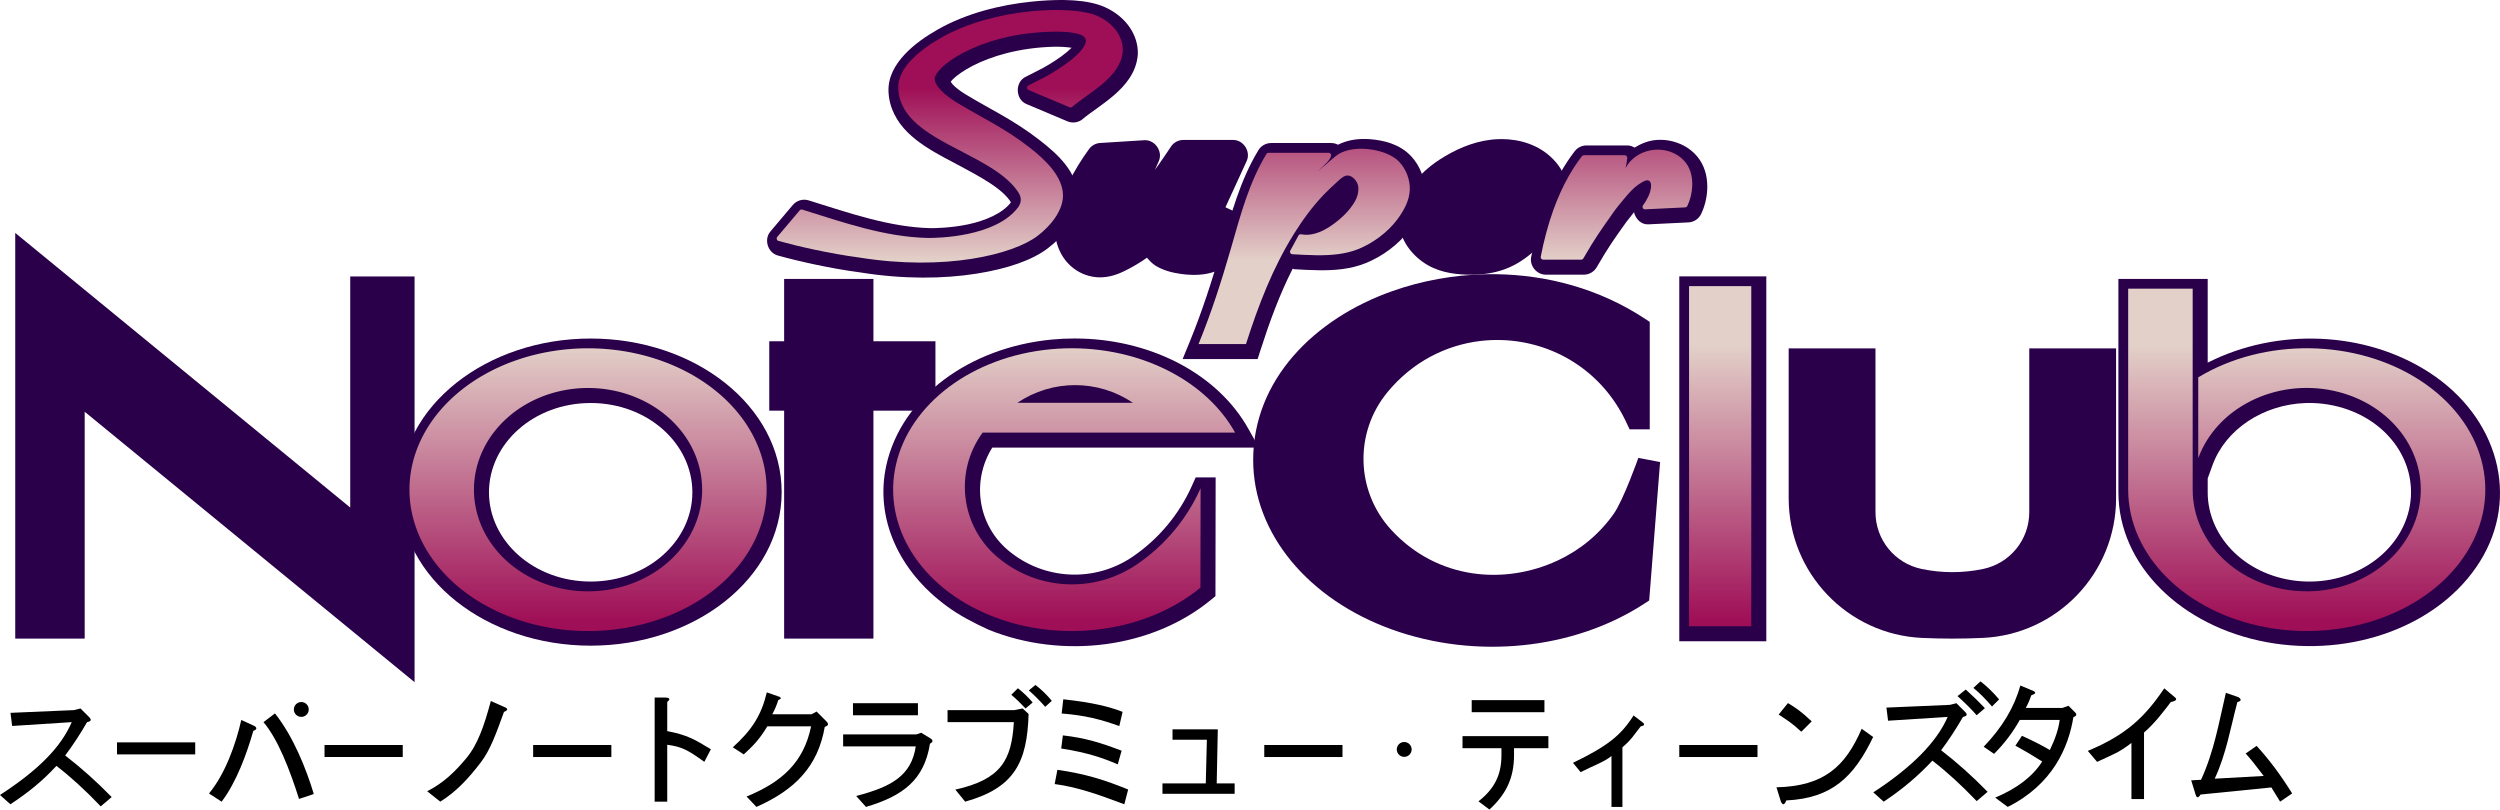 <?xml version="1.0" encoding="UTF-8" standalone="no"?>
<!-- Created by ERK -->

<svg
   width="503.962mm"
   height="163.191mm"
   viewBox="0 0 503.962 163.191"
   version="1.1"
   id="svg1"
   inkscape:version="1.3.2 (091e20e, 2023-11-25, custom)"
   xml:space="preserve"
   sodipodi:docname="snotec.svg"
   xmlns:inkscape="http://www.inkscape.org/namespaces/inkscape"
   xmlns:sodipodi="http://sodipodi.sourceforge.net/DTD/sodipodi-0.dtd"
   xmlns:xlink="http://www.w3.org/1999/xlink"
   xmlns="http://www.w3.org/2000/svg"
   xmlns:svg="http://www.w3.org/2000/svg"><sodipodi:namedview
     id="namedview1"
     pagecolor="#ffffff"
     bordercolor="#000000"
     borderopacity="0.25"
     inkscape:showpageshadow="2"
     inkscape:pageopacity="0.0"
     inkscape:pagecheckerboard="true"
     inkscape:deskcolor="#d1d1d1"
     inkscape:document-units="mm"
     inkscape:zoom="0.7366403"
     inkscape:cx="920.39494"
     inkscape:cy="418.79327"
     inkscape:window-width="2560"
     inkscape:window-height="1351"
     inkscape:window-x="-9"
     inkscape:window-y="-9"
     inkscape:window-maximized="1"
     inkscape:current-layer="svg1" /><defs
     id="defs1"><linearGradient
       id="linearGradient99"
       inkscape:collect="always"><stop
         style="stop-color:#9f0f57;stop-opacity:1;"
         offset="0.037"
         id="stop96" /><stop
         style="stop-color:#e3d1c9;stop-opacity:1;"
         offset="0.35"
         id="stop97" /><stop
         style="stop-color:#e3d1c9;stop-opacity:1;"
         offset="0.5"
         id="stop98" /><stop
         style="stop-color:#9f0f57;stop-opacity:1;"
         offset="1"
         id="stop99" /></linearGradient><marker
       id="DistanceX"
       orient="auto"
       refX="0"
       refY="0"
       style="overflow:visible"><path
         d="M 3,-3 -3,3 M 0,-5 V 5"
         style="stroke:#000000;stroke-width:0.5"
         id="path1" /></marker><pattern
       id="Hatch"
       patternUnits="userSpaceOnUse"
       width="8"
       height="8"
       x="0"
       y="0"><path
         d="M8 4 l-4,4"
         stroke="#000000"
         stroke-width="0.25"
         linecap="square"
         id="path2" /><path
         d="M6 2 l-4,4"
         stroke="#000000"
         stroke-width="0.25"
         linecap="square"
         id="path3" /><path
         d="M4 0 l-4,4"
         stroke="#000000"
         stroke-width="0.25"
         linecap="square"
         id="path4" /></pattern><symbol
       id="*Model_Space" /><symbol
       id="*Paper_Space" /><symbol
       id="*Paper_Space0" /><linearGradient
       inkscape:collect="always"
       xlink:href="#linearGradient99"
       id="linearGradient96"
       x1="253.023"
       y1="13.677"
       x2="253.023"
       y2="125.12"
       gradientUnits="userSpaceOnUse" /></defs><g
     id="g23"
     inkscape:label="SuperNoteClubeShadow"
     style="display:inline;fill:#000000;fill-opacity:1;stroke:#290049;stroke-width:5;stroke-linecap:square;stroke-miterlimit:8;stroke-dasharray:none;stroke-opacity:1;paint-order:stroke fill markers"
     transform="translate(5.098,2.042)"><path
       id="path51"
       style="fill:#290049;stroke:none"
       d="m 209.35,-2.039 c -1.995,-0.027 -4.173,0.089 -6.491,0.326 -6.181,0.631 -13.126,2.314 -18.961,5.641 -2.303,1.313 -4.675,2.935 -6.574,4.945 -1.899,2.01 -3.429,4.551 -3.315,7.535 0.127,3.328 1.716,6.105 3.83,8.203 2.114,2.098 4.74,3.669 7.418,5.121 5.356,2.903 10.912,5.498 13.162,8.595 h 0.002 c 0.139,0.191 0.213,0.338 0.253,0.419 -0.007,0.016 -0.007,0.027 -0.02,0.044 -1.659,2.186 -5.148,3.665 -8.598,4.395 -3.433,0.726 -6.673,0.772 -7.559,0.766 -8.187,-0.188 -16.289,-3.013 -24.588,-5.6 h -0.004 l -0.002,-0.002 c -1.143,-0.354 -2.405,0.016 -3.178,0.93 l -4.527,5.352 c -1.349,1.595 -0.53,4.262 1.481,4.826 h 0.002 c 4.039,1.131 10.481,2.6 16.539,3.404 8.93,1.439 16.941,1.292 23.426,0.279 6.497,-1.015 11.418,-2.79 14.482,-5.133 3.02,-2.309 6.053,-5.709 6.08,-10.067 0.032,-5.305 -4.222,-8.99 -7.695,-11.701 -5.326,-4.157 -10.205,-6.344 -15.108,-9.348 -0.34,-0.209 -1.235,-0.791 -1.976,-1.443 -0.585,-0.515 -0.758,-0.865 -0.873,-1.002 0.119,-0.158 0.196,-0.287 0.445,-0.529 0.771,-0.749 2.131,-1.743 3.967,-2.69 3.671,-1.893 9.248,-3.644 16.281,-3.844 1.403,-0.04 2.657,0.065 3.676,0.202 -0.564,0.558 -1.296,1.175 -2.076,1.74 -1.684,1.221 -3.425,2.191 -3.561,2.265 -1.288,0.709 -2.47,1.237 -3.748,1.92 -2.075,1.11 -1.92,4.493 0.248,5.408 l 8.287,3.496 c 0.868,0.366 1.864,0.302 2.678,-0.172 l 0.193,-0.113 0.172,-0.145 c 1.512,-1.292 4.017,-2.829 6.309,-4.799 2.292,-1.97 4.552,-4.596 4.836,-8.186 l 0.004,-0.051 0.002,-0.053 c 0.141,-3.694 -2.235,-7.524 -6.654,-9.502 -1.696,-0.759 -3.84,-1.193 -6.332,-1.36 v 5.168e-4 c -0.623,-0.042 -1.268,-0.067 -1.933,-0.076 z"
       inkscape:label="S" /><path
       id="path49"
       style="fill:#290049;stroke:none"
       d="m 233.457,26.166 c -1.006,-1.2e-4 -1.952,0.51 -2.506,1.35 -0.674,1.023 -1.588,2.356 -2.561,3.748 -0.244,0.349 -0.411,0.564 -0.66,0.918 0.257,-0.589 0.528,-1.202 0.772,-1.754 0.864,-1.959 -0.795,-4.339 -2.932,-4.205 h -0.002 l -8.898,0.559 c -0.886,0.056 -1.707,0.506 -2.232,1.223 -0.812,1.108 -1.562,2.238 -2.264,3.39 -0.828,1.359 -1.587,2.749 -2.301,4.168 -1.085,2.158 -2.244,4.662 -2.36,7.635 -0.114,2.928 0.761,6.124 3.196,8.344 1.452,1.323 3.278,2.132 5.224,2.297 0.455,0.038 0.896,0.038 1.318,0.01 1.992,-0.134 3.658,-0.885 5.199,-1.698 1.226,-0.646 2.477,-1.41 3.664,-2.244 0.527,0.613 1.081,1.211 1.717,1.601 1.612,0.992 3.361,1.404 4.981,1.65 3.242,0.492 7.509,0.368 10.59,-2.701 0.94,-0.936 1.668,-1.982 2.244,-2.877 0.577,-0.895 1.068,-1.753 1.098,-1.799 0.901,-1.389 0.464,-3.326 -0.947,-4.191 l -0.115,-0.07 -3.748,-1.781 4.279,-9.32 c 0.872,-1.9 -0.636,-4.252 -2.726,-4.252 z"
       inkscape:label="u" /><path
       id="path47"
       style="fill:#290049;stroke:none"
       d="m 270.245,25.973 c -1.918,-0.049 -3.865,0.271 -5.63,1.16 -0.403,-0.215 -0.858,-0.342 -1.342,-0.342 h -12.131 c -1.046,-8.4e-5 -2.025,0.552 -2.567,1.447 -1.857,3.067 -3.217,6.272 -4.342,9.492 -1.201,3.437 -2.138,6.895 -3.109,10.263 -1.857,6.441 -3.892,12.772 -6.408,18.904 l -1.416,3.449 h 15.117 l 0.557,-1.738 c 1.835,-5.731 3.862,-11.265 6.512,-16.49 0.117,0.022 0.208,0.105 0.33,0.111 1.571,0.084 3.25,0.191 4.994,0.209 3.038,0.032 6.299,-0.185 9.391,-1.436 3.33,-1.347 6.624,-3.718 8.916,-6.799 1.495,-2.01 2.92,-4.471 3.006,-7.447 0.077,-2.692 -0.916,-5.322 -2.75,-7.297 -2.274,-2.45 -5.52,-3.226 -8.309,-3.445 -0.272,-0.021 -0.546,-0.036 -0.82,-0.043 z"
       inkscape:label="p"
       sodipodi:nodetypes="scccssscccccscsssssss" /><path
       id="path45"
       style="fill:#290049;stroke:none"
       d="m 297.638,25.997 c -0.245,-8.89e-4 -0.49,0.003 -0.733,0.012 -3.967,0.149 -7.584,1.605 -10.653,3.41 -2.837,1.669 -5.472,3.829 -7.404,6.933 -0.933,1.499 -1.823,3.323 -1.925,5.486 -0.176,3.73 1.994,6.907 4.714,8.873 2.798,2.022 6.054,2.532 8.989,2.613 2.453,0.068 4.994,-0.16 7.441,-1.031 2.359,-0.84 4.461,-2.223 6.26,-3.914 0.686,-0.645 1.489,-1.447 2.059,-2.629 v -0.002 c 0.357,-0.743 0.597,-1.654 0.572,-2.615 -0.008,-0.329 -0.266,-0.551 -0.377,-0.847 0.211,-0.126 0.425,-0.165 0.635,-0.303 0.329,-0.216 0.716,-0.481 1.117,-0.842 1.466,-1.317 2.301,-3.128 2.342,-5.07 0.053,-2.527 -1.253,-4.542 -2.678,-6.01 -2.807,-2.891 -6.678,-4.052 -10.359,-4.065 z"
       inkscape:label="e"
       sodipodi:nodetypes="scsssssssccccsscsss" /><path
       id="path43"
       style="fill:#290049;stroke:none"
       d="m 329.711,26.143 c -0.273,-0.004 -0.545,0.003 -0.816,0.021 v 5.16e-4 c -1.612,0.107 -3.119,0.71 -4.496,1.545 -0.435,-0.251 -0.909,-0.434 -1.437,-0.434 h -8.247 -0.002 c -0.932,3.13e-4 -1.813,0.436 -2.379,1.174 -1.023,1.334 -1.943,2.731 -2.768,4.17 -1.336,2.331 -2.426,4.776 -3.328,7.269 -1.172,3.243 -2.025,6.569 -2.674,9.858 -0.356,1.803 1.108,3.58 2.943,3.58 h 7.67 c 1.073,4.8e-5 2.071,-0.578 2.603,-1.507 v -0.002 c 2.276,-3.976 3.856,-6.122 4.938,-7.672 0.772,-1.106 1.328,-1.881 2.574,-3.402 0.33,1.337 1.414,2.511 2.891,2.439 l 8.084,-0.392 c 1.1,-0.053 2.087,-0.712 2.561,-1.703 0.71,-1.487 1.15,-3.183 1.227,-4.957 0.086,-1.977 -0.274,-4.106 -1.514,-5.95 -1.292,-1.922 -3.265,-3.152 -5.389,-3.707 -0.804,-0.21 -1.624,-0.319 -2.442,-0.33 z"
       inkscape:label="r" /><path
       id="path40"
       style="fill:#290049;stroke:none"
       d="m -2.027,44.91 v 81.782 H 11.973 V 80.957 L 78.473,135.473 V 53.691 H 65.502 V 100.271 Z"
       inkscape:label="N" /><path
       id="path38"
       style="fill:#290049;stroke:none"
       d="m 113.973,66.201 c -20.948,6e-5 -38.494,13.547 -38.5,30.99 v 0.004 0.006 c 0.059,17.414 17.588,30.914 38.5,30.914 20.912,0 38.441,-13.5 38.5,-30.914 v -0.006 -0.004 c -0.006,-17.443 -17.552,-30.99 -38.5,-30.99 z m 0,12.998 c 11.495,-6.8e-5 20.495,8.191 20.5,17.994 -0.001,9.805 -9.002,17.998 -20.5,17.998 -11.498,0 -20.499,-8.193 -20.5,-17.998 0.004,-9.803 9.005,-17.994 20.5,-17.994 z"
       inkscape:label="o" /><path
       id="path35"
       style="fill:#290049;stroke:none"
       d="m 152.973,54.192 v 12.555 h -3 v 14 h 3 v 45.946 h 18 V 80.746 h 12.5 V 66.746 H 170.973 V 54.192 Z"
       inkscape:label="t" /><path
       d="m 211.57,66.189 c -1.539,-0.001 -3.09,0.07 -4.646,0.219 -16.595,1.585 -30.278,11.597 -33.336,25.269 -2.412,10.785 2.564,21.419 12.1,28.418 2.465,1.847 5.411,3.388 8.531,4.818 14.991,6.037 32.981,3.686 44.791,-6.037 l 0.91,-0.748 0.036,-23.937 h -4.023 l -0.765,1.71 c -2.58,5.768 -6.707,10.708 -11.926,14.27 -7.717,5.267 -17.969,4.745 -25.113,-1.275 -6.155,-5.187 -7.406,-13.987 -3.205,-20.705 h 53.742 l -2.07,-3.717 c -6.129,-11.003 -19.201,-17.795 -33.49,-18.259 -0.51,-0.017 -1.022,-0.025 -1.535,-0.026 z"
       style="fill:#290049;stroke:none"
       id="path52"
       sodipodi:nodetypes="scsccccccssscccsss"
       inkscape:label="e" /><path
       d="m 296.507,53.234 c -0.684,-0.01 -1.368,-0.007 -2.051,0.006 -6.55,0.128 -12.977,1.313 -18.877,3.399 -15.732,5.561 -28.053,17.87 -28.053,34.049 0,14.896 11.198,28.145 28.041,34.188 16.842,6.042 36.49,4.074 50.762,-5.205 l 1.025,-0.666 2.197,-27.906 -4.383,-0.835 c 0,0 -2.996,8.482 -4.968,11.277 -2.952,4.185 -6.895,7.367 -11.323,9.421 -10.717,4.971 -24.279,3.859 -33.525,-6.194 -7.152,-7.775 -7.479,-19.583 -0.768,-27.742 5.041,-6.129 11.799,-9.511 18.754,-10.334 1.449,-0.171 2.907,-0.232 4.359,-0.183 10.166,0.343 20.074,6.042 25.008,16.511 l 0.697,1.478 h 4.065 V 62.849 l -1.131,-0.74 c -9.103,-5.967 -19.563,-8.729 -29.83,-8.875 z"
       style="fill:#290049;stroke:none"
       id="path7"
       sodipodi:nodetypes="scsssccccsssssscccccs"
       inkscape:label="C" /><path
       id="path29"
       style="fill:#290049;stroke:none"
       d="m 333.42,53.672 v 73.557 h 17.543 V 53.672 Z"
       inkscape:label="l" /><path
       id="path27"
       style="fill:#290049;stroke:none"
       d="m 355.473,68.191 v 30.225 c -5e-5,15.029 11.864,27.449 26.877,28.136 4.079,0.187 8.165,0.187 12.244,0 15.013,-0.687 26.879,-13.107 26.878,-28.136 V 68.191 h -17.5 v 33.01 c -3.1e-4,5.554 -3.871,10.317 -9.307,11.453 -4.085,0.854 -8.303,0.854 -12.388,0 -5.436,-1.136 -9.304,-5.899 -9.305,-11.453 l -0.002,-33.01 z"
       inkscape:label="u" /><path
       id="path24"
       style="fill:#290049;stroke:none"
       d="m 421.938,54.182 0.002,43.01 c 2.5e-4,14.693 12.657,27.032 29.857,30.211 17.2,3.179 34.935,-3.291 43.031,-16.266 8.096,-12.974 3.657,-29.055 -10.158,-38.051 -12.983,-8.454 -30.845,-9.094 -44.731,-2.02 V 54.182 Z m 37.699,25.024 c 0.564,-0.02 1.132,-0.019 1.703,0.003 1.305,0.051 2.622,0.212 3.939,0.494 10.537,2.254 17.026,11.095 15.399,20.256 -1.627,9.16 -11.051,15.934 -21.871,15.176 -10.821,-0.758 -18.868,-8.683 -18.867,-17.943 V 94.391 l 0.975,-2.676 c 2.647,-7.265 10.256,-12.21 18.722,-12.509 z"
       inkscape:label="b" /></g><g
     id="g95"
     style="fill:url(#linearGradient96)"
     inkscape:label="SuperNoteClube"><path
       id="path12"
       style="fill:url(#linearGradient96);fill-opacity:1;stroke:none;stroke-width:2;stroke-linecap:round;stroke-dasharray:none;stroke-opacity:1"
       d="m 216.064,21.598 c 3.526,-3.013 9.859,-6.01 10.276,-11.28 0.099,-2.589 -1.511,-5.485 -5.178,-7.126 -4.801,-2.148 -20.661,-1.736 -31.457,4.42 -4.329,2.468 -8.785,6.105 -8.628,10.214 0.402,10.52 18.13,12.557 23.935,20.547 0.38,0.523 0.708,1.089 0.759,1.695 0.051,0.597 -0.167,1.234 -0.557,1.748 -4.551,5.995 -16.24,6.165 -18.193,6.151 -8.718,-0.197 -17.047,-3.145 -25.288,-5.714 -0.192,-0.059 -0.4,0.002 -0.53,0.155 l -4.527,5.353 c -0.235,0.278 -0.104,0.706 0.247,0.804 3.917,1.097 10.32,2.556 16.215,3.337 17.38,2.811 31.114,-0.6 36.04,-4.366 2.648,-2.024 5.081,-5.065 5.1,-8.094 0.023,-3.773 -3.426,-7.133 -6.734,-9.715 -5.073,-3.96 -9.815,-6.088 -14.876,-9.188 -0.826,-0.506 -3.948,-2.534 -4.248,-4.459 -0.365,-2.337 8.511,-9.26 23.327,-9.68 3.606,-0.102 7.53,0.209 7.13,2.078 -0.601,2.813 -7.441,6.614 -7.814,6.819 -1.39,0.765 -2.603,1.307 -3.776,1.934 -0.371,0.198 -0.346,0.738 0.042,0.902 l 8.288,3.496 c 0.145,0.061 0.31,0.051 0.446,-0.029 z"
       sodipodi:nodetypes="cssssscsscccccssssssssccccc"
       inkscape:label="S" /><path
       id="path26"
       style="display:inline;fill:url(#linearGradient96);fill-opacity:1;stroke:none;stroke-width:2;stroke-linecap:round;stroke-dasharray:none;stroke-opacity:1"
       d="m 249.058,45.234 -4.706,-2.235 c -0.243,-0.149 -0.56,-0.065 -0.698,0.184 -0.23,0.415 -0.358,0.68 -0.545,1.044 -0.512,0.995 -0.94,2.73 -1.011,1.954 -0.043,-0.465 0.233,-1.832 0.635,-2.708 l 5.777,-12.584 c 0.152,-0.331 -0.09,-0.709 -0.454,-0.709 h -10.029 c -0.168,-2e-5 -0.325,0.084 -0.418,0.225 -0.696,1.056 -1.618,2.401 -2.599,3.804 -1.892,2.706 -4,5.631 -5.116,7.123 -0.698,0.934 -1.009,1.307 -3.284,3.804 -0.306,0.336 -0.649,0.711 -0.891,0.858 -0.34,0.206 -0.486,-0.034 -0.534,-0.252 -0.044,-0.203 -0.004,-0.387 0.044,-0.586 0.37,-1.546 1.156,-3.958 1.952,-5.967 0.542,-1.369 1.088,-2.55 1.652,-3.813 0.652,-1.46 1.328,-3.029 1.952,-4.443 0.151,-0.343 -0.115,-0.724 -0.489,-0.701 l -8.9,0.559 c -0.148,0.009 -0.284,0.084 -0.372,0.203 -0.767,1.047 -1.478,2.117 -2.145,3.214 -0.788,1.293 -1.515,2.623 -2.203,3.991 -1.046,2.08 -2.002,4.25 -2.093,6.608 -0.09,2.323 0.658,4.828 2.381,6.399 1.027,0.936 2.4,1.54 3.751,1.654 0.316,0.027 0.631,0.027 0.939,0.006 1.457,-0.098 2.765,-0.657 4.201,-1.414 2.035,-1.073 4.325,-2.543 5.578,-3.858 0.529,3.091 3.438,4.167 6.324,4.605 2.847,0.432 6.2,0.243 8.451,-2 1.439,-1.433 2.644,-3.705 3.009,-4.268 0.153,-0.236 0.082,-0.552 -0.158,-0.699 z"
       sodipodi:nodetypes="cccsccccccsssscsssccccssssssscsscc"
       inkscape:label="u" /><path
       id="path36"
       style="display:inline;fill:url(#linearGradient96);fill-opacity:1;stroke:none;stroke-width:2;stroke-linecap:round;stroke-dasharray:none;stroke-opacity:1"
       d="m 260.862,47.102 c 1.781,-2.85 3.81,-5.604 6.041,-7.914 0.874,-0.905 1.778,-1.741 2.822,-2.691 0.6,-0.545 1.245,-1.128 1.938,-1.122 0.936,0.009 1.958,1.093 2.138,2.199 0.044,0.27 0.038,0.54 0.018,0.793 -0.099,1.235 -0.534,2.019 -0.974,2.695 -0.847,1.303 -1.713,2.208 -2.846,3.165 -1.314,1.111 -2.986,2.292 -4.787,2.819 -0.951,0.278 -1.938,0.374 -2.928,0.18 -0.215,-0.042 -0.432,0.06 -0.536,0.253 l -1.641,3.032 c -0.175,0.323 0.046,0.718 0.413,0.737 1.588,0.085 3.229,0.188 4.886,0.206 2.887,0.03 5.823,-0.2 8.427,-1.253 2.887,-1.168 5.895,-3.347 7.849,-5.974 1.35,-1.815 2.45,-3.845 2.513,-6.027 0.057,-1.973 -0.735,-4.072 -2.084,-5.525 -1.529,-1.647 -4.303,-2.466 -6.673,-2.653 -1.955,-0.154 -3.994,0.122 -5.439,0.945 -0.514,0.293 -0.952,0.654 -1.57,1.18 -1.147,0.975 -2.91,2.516 -2.771,2.37 0.104,-0.108 1.258,-1.147 1.941,-1.89 0.239,-0.26 0.421,-0.484 0.562,-0.766 0.067,-0.134 0.125,-0.28 0.164,-0.42 0.089,-0.319 -0.151,-0.634 -0.481,-0.634 h -12.13 c -0.175,-1.4e-5 -0.337,0.091 -0.428,0.241 -1.737,2.869 -3.032,5.906 -4.12,9.021 -1.162,3.325 -2.088,6.738 -3.066,10.133 -1.871,6.489 -3.932,12.908 -6.498,19.161 h 9.564 c 2.484,-7.758 5.348,-15.295 9.698,-22.259 z"
       sodipodi:nodetypes="ssscscsssccccsssssssssssccccssccs"
       inkscape:label="p" /><path
       id="path42"
       style="display:inline;fill:url(#linearGradient96);fill-opacity:1;stroke:none;stroke-width:2;stroke-linecap:round;stroke-dasharray:none;stroke-opacity:1"
       d="m 294.833,41.061 c 0.043,-0.559 0.991,-1.763 1.857,-2.687 0.888,-0.946 1.69,-1.597 2.548,-2.169 1.107,-0.737 2.308,-1.341 4.062,-1.255 0.24,0.012 0.49,0.036 0.715,0.127 0.337,0.136 0.618,0.419 0.622,0.677 0.003,0.149 -0.087,0.289 -0.179,0.425 -0.649,0.956 -1.422,1.668 -2.659,2.469 -2.547,1.648 -7.062,3.674 -6.965,2.412 z m 13.694,3.165 -3.056,-1.5e-5 c -0.096,-8e-6 -0.19,0.028 -0.271,0.08 -1.046,0.673 -2.194,1.275 -3.402,1.746 -2.742,1.07 -5.784,1.465 -8.545,0.455 3.686,-0.764 8.751,-1.632 12.976,-3.112 1.473,-0.516 2.844,-1.107 4.184,-1.986 0.282,-0.185 0.563,-0.383 0.817,-0.611 0.927,-0.833 1.489,-2.067 1.514,-3.264 0.033,-1.557 -0.843,-3.052 -1.972,-4.216 -2.372,-2.444 -5.864,-3.422 -9.204,-3.297 -3.404,0.128 -6.65,1.402 -9.48,3.067 -2.616,1.539 -4.876,3.411 -6.549,6.1 -0.808,1.299 -1.479,2.788 -1.55,4.284 -0.122,2.58 1.542,5.181 3.681,6.728 2.201,1.591 4.906,2.066 7.593,2.14 2.246,0.062 4.479,-0.156 6.535,-0.888 1.982,-0.706 3.799,-1.889 5.384,-3.379 0.605,-0.569 1.176,-1.183 1.519,-1.894 0.215,-0.446 0.34,-0.931 0.326,-1.467 -0.007,-0.271 -0.229,-0.487 -0.5,-0.487 z"
       sodipodi:nodetypes="sssssccsscccscssscsssssssssscc"
       inkscape:label="e" /><path
       id="path55"
       style="display:inline;fill:url(#linearGradient96);fill-opacity:1;stroke:none;stroke-width:2;stroke-linecap:round;stroke-dasharray:none;stroke-opacity:1"
       d="m 311.077,52.34 h 7.67 c 0.179,8e-6 0.345,-0.096 0.434,-0.252 2.333,-4.076 4.009,-6.361 5.057,-7.863 0.851,-1.219 1.288,-1.921 3.065,-4.045 0.293,-0.35 0.622,-0.739 0.946,-1.102 0.843,-0.946 1.645,-1.713 2.792,-2.359 0.223,-0.126 0.459,-0.246 0.673,-0.312 0.611,-0.186 1.048,0.081 1.111,0.826 0.016,0.192 0.008,0.415 -0.022,0.647 -0.138,1.073 -0.734,2.337 -1.6,3.522 -0.248,0.339 0.008,0.815 0.428,0.794 l 8.085,-0.393 c 0.183,-0.009 0.347,-0.118 0.426,-0.284 0.558,-1.168 0.923,-2.569 0.984,-3.987 0.069,-1.58 -0.239,-3.182 -1.089,-4.446 -0.886,-1.318 -2.362,-2.27 -3.946,-2.683 -3.196,-0.835 -6.831,0.523 -8.422,3.494 0.187,-0.678 0.307,-1.371 0.36,-2.072 0.022,-0.29 -0.208,-0.537 -0.499,-0.537 h -8.247 c -0.155,-4.9e-5 -0.302,0.072 -0.396,0.196 -0.951,1.239 -1.808,2.541 -2.581,3.89 -1.253,2.186 -2.287,4.498 -3.147,6.876 -1.118,3.093 -1.942,6.298 -2.572,9.492 -0.061,0.309 0.176,0.597 0.491,0.597 z"
       sodipodi:nodetypes="cccsssssccccccssscccccsscc"
       inkscape:label="r" /><path
       id="path63"
       style="display:inline;fill:url(#linearGradient96);fill-opacity:1;stroke:none;stroke-width:2;stroke-linecap:round;stroke-dasharray:none;stroke-opacity:1"
       d="M 14.042,77.187 V 125.706 H 5.042 V 51.706 L 72.572,107.068 V 57.706 h 7.97 V 131.704 L 14.042,77.187"
       sodipodi:nodetypes="ccccccccc"
       inkscape:label="N" /><path
       d="m 118.542,70.214 a 36,28.5 0 0 0 -36,28.492 36,28.5 0 0 0 72,0 36,28.5 0 0 0 -36,-28.492 z m 0,8 a 23,20.5 0 0 1 23,20.492 23,20.5 0 0 1 -46,0 23,20.5 0 0 1 23,-20.492 z"
       style="display:inline;fill:url(#linearGradient96);stroke:none;stroke-width:2;stroke-linecap:round;stroke-dasharray:none;stroke-opacity:1;fill-opacity:1"
       id="path5"
       inkscape:label="o" /><path
       id="path77"
       style="display:inline;fill:url(#linearGradient96);fill-opacity:1;stroke:none;stroke-width:2;stroke-linecap:round;stroke-dasharray:none;stroke-opacity:1"
       d="M 160.042,125.706 V 79.759 h -3 v -9 h 3 v -12.554 h 13 v 12.554 h 12.5 v 9 h -12.5 v 45.946 z"
       sodipodi:nodetypes="ccccccccccccc"
       inkscape:label="t" /><path
       id="path85"
       style="display:inline;fill:url(#linearGradient96);fill-opacity:1;stroke:none;stroke-width:2;stroke-linecap:round;stroke-dasharray:none;stroke-opacity:1"
       d="m 199.721,124.108 c -14.123,-5.688 -21.886,-18.018 -19.124,-30.371 2.763,-12.353 15.402,-21.824 31.133,-23.326 15.732,-1.503 30.855,5.316 37.25,16.795 H 198.084 c -5.76,7.859 -4.447,18.837 3.004,25.117 7.994,6.737 19.497,7.32 28.132,1.427 5.601,-3.822 10.032,-9.123 12.8,-15.313 l -0.03,20.023 c -10.984,9.043 -28.146,11.336 -42.269,5.648 z m 28.665,-42.903 c -7.04,-4.761 -16.267,-4.761 -23.307,0 z"
       sodipodi:nodetypes="sssccccccsccc"
       inkscape:label="e" /><path
       id="path91"
       style="display:inline;fill:url(#linearGradient96);fill-opacity:1;stroke:none;stroke-width:2;stroke-linecap:round;stroke-dasharray:none;stroke-opacity:1"
       d="m 278.082,107.975 c 16.869,18.341 47.356,10.679 53.548,-13.459 l -2.093,24.572 c -13.517,8.788 -32.467,10.719 -48.555,4.947 -16.088,-5.772 -26.385,-18.195 -26.385,-31.833 0,-29.822 45.38,-45.863 74.94,-26.487 v 17.755 c -9.762,-20.712 -37.768,-24.201 -52.313,-6.517 -7.491,9.108 -7.125,22.343 0.858,31.022 z"
       sodipodi:nodetypes="cccsscccc"
       inkscape:label="C" /><path
       id="path95"
       style="display:inline;fill:url(#linearGradient96);fill-opacity:1;stroke:none;stroke-width:2;stroke-linecap:round;stroke-dasharray:none;stroke-opacity:1"
       d="M 353.032,126.242 V 57.685 h -12.544 v 68.556 z"
       sodipodi:nodetypes="ccccc"
       inkscape:label="l" /><path
       id="path107"
       style="display:inline;fill:url(#linearGradient96);fill-opacity:1;stroke:none;stroke-width:2;stroke-linecap:round;stroke-dasharray:none;stroke-opacity:1"
       d="m 411.042,102.715 3.7e-4,-30.51 h 12.499 l 1.7e-4,27.724 c 1.7e-4,13.719 -10.788,25.012 -24.492,25.639 -4.003,0.183 -8.013,0.183 -12.016,0 -13.704,-0.627 -24.492,-11.92 -24.492,-25.639 l 4e-5,-27.724 h 12.499 l 5e-4,30.51 c 5e-4,6.722 4.715,12.524 11.295,13.899 4.422,0.924 8.988,0.924 13.411,0 6.58,-1.375 11.295,-7.176 11.295,-13.899 z"
       sodipodi:nodetypes="ccccccccccccc"
       inkscape:label="u" /><path
       id="path113"
       style="display:inline;fill:url(#linearGradient96);fill-opacity:1;stroke:none;stroke-width:2;stroke-linecap:round;stroke-dasharray:none;stroke-opacity:1"
       d="m 487.874,76.693 c 12.918,8.412 16.812,22.759 9.403,34.632 -7.409,11.873 -24.169,18.143 -40.457,15.132 -16.288,-3.011 -27.812,-14.509 -27.812,-27.753 l -3.3e-4,-40.511 h 13.002 l -5e-4,40.511 c -5.1e-4,10.698 9.23,19.598 21.193,20.436 11.962,0.838 22.63,-6.667 24.506,-17.233 1.877,-10.566 -5.668,-20.641 -17.336,-23.137 -11.668,-2.496 -23.532,3.427 -27.239,13.602 v -16.303 c 13.285,-8.047 31.823,-7.789 44.741,0.623 z"
       sodipodi:nodetypes="sssccccsssccs"
       inkscape:label="b" /></g><g
     id="g6"
     inkscape:label="Japan"
     transform="translate(4.569,1.513)"
     style="fill:#000000"><path
       style="font-size:28.222px;line-height:0;font-family:'Neue Aachen Pro';-inkscape-font-specification:'Neue Aachen Pro';letter-spacing:0px;word-spacing:0px;stroke-width:0.945;stroke-linecap:square;stroke-miterlimit:50;paint-order:stroke fill markers;fill:#000000"
       d="m 8.572,150.785 c 3.16,2.425 6.284,5.218 9.371,8.378 l -2.205,1.874 c -3.087,-3.234 -6.063,-5.953 -8.93,-8.158 -2.866,3.087 -5.608,5.314 -9.282,7.739 l -2.095,-1.874 c 7.791,-5.071 12.259,-9.613 14.464,-14.684 l -12.016,0.772 -0.331,-2.646 12.788,-0.551 1.323,-0.331 1.764,1.764 c 0.514,0.514 0.367,0.845 -0.441,0.992 -1.396,2.425 -2.866,4.667 -4.41,6.725 z"
       id="text6-4"
       aria-label="ス"
       inkscape:label="1"
       sodipodi:nodetypes="cccccccccccscc" /><path
       style="font-size:22.595px;line-height:0;font-family:'Neue Aachen Pro';-inkscape-font-specification:'Neue Aachen Pro';letter-spacing:0px;word-spacing:0px;stroke-width:0.757;stroke-linecap:square;stroke-miterlimit:50;paint-order:stroke fill markers;fill:#000000"
       d="m 23.741,120.546 v -1.942 h 19.683 v 1.942 z"
       id="text6-1"
       transform="scale(0.801,1.249)"
       aria-label="ー"
       inkscape:label="2" /><path
       style="font-size:28.222px;line-height:0;font-family:'Neue Aachen Pro';-inkscape-font-specification:'Neue Aachen Pro';letter-spacing:0px;word-spacing:0px;stroke-width:0.945;stroke-linecap:square;stroke-miterlimit:50;paint-order:stroke fill markers;fill:#000000"
       d="m 50.86,142.297 c 3.675,4.63 6.284,11.105 7.827,16.25 l -2.977,0.992 c -1.837,-5.806 -4.226,-12.024 -7.166,-15.478 z m -4.145,2.536 c 0.588,0.367 0.514,0.698 -0.22,0.992 -1.323,4.63 -3.454,10.444 -6.394,14.265 l -2.536,-1.654 c 3.234,-3.895 5.402,-9.892 6.504,-14.817 z"
       id="text6-6"
       aria-label="パ"
       inkscape:label="3"
       sodipodi:nodetypes="ccccccccccc" /><circle
       style="opacity:1;fill:#000000;fill-opacity:1;stroke:none;stroke-width:0.931;stroke-linecap:square;stroke-miterlimit:50;stroke-dasharray:none;stroke-opacity:1;paint-order:stroke fill markers"
       id="path6"
       cx="56.168"
       cy="141.504"
       r="1.5" /><path
       style="font-size:22.595px;line-height:0;font-family:'Neue Aachen Pro';-inkscape-font-specification:'Neue Aachen Pro';letter-spacing:0px;word-spacing:0px;stroke-width:0.757;stroke-linecap:square;stroke-miterlimit:50;paint-order:stroke fill markers;fill:#000000"
       d="m 75.97,120.97 v -1.942 H 95.652 v 1.942 z"
       id="text6-1-6"
       transform="scale(0.801,1.249)"
       aria-label="ー"
       inkscape:label="4" /><path
       style="font-size:28.222px;line-height:0;font-family:'Neue Aachen Pro';-inkscape-font-specification:'Neue Aachen Pro';letter-spacing:0px;word-spacing:0px;stroke-width:0.945;stroke-linecap:square;stroke-miterlimit:50;paint-order:stroke fill markers;fill:#000000"
       d="m 97.021,142.01 c -1.543,4.263 -2.741,7.644 -4.652,10.142 -2.425,3.16 -4.799,5.806 -8.18,7.937 l -2.646,-2.095 c 3.307,-1.69 5.571,-3.895 7.849,-6.615 2.352,-2.793 3.66,-6.651 4.983,-11.576 l 2.977,1.323 c 0.514,0.294 0.404,0.588 -0.331,0.882 z"
       id="text6-61"
       aria-label="ノ"
       inkscape:label="5"
       sodipodi:nodetypes="cccccccc" /><path
       style="font-size:22.595px;line-height:0;font-family:'Neue Aachen Pro';-inkscape-font-specification:'Neue Aachen Pro';letter-spacing:0px;word-spacing:0px;stroke-width:0.757;stroke-linecap:square;stroke-miterlimit:50;paint-order:stroke fill markers;fill:#000000"
       d="m 128.472,120.97 v -1.942 h 19.683 v 1.942 z"
       id="text6-1-1"
       transform="scale(0.801,1.249)"
       aria-label="ー"
       inkscape:label="6" /><path
       style="font-size:28.222px;line-height:0;font-family:'Neue Aachen Pro';-inkscape-font-specification:'Neue Aachen Pro';letter-spacing:0px;word-spacing:0px;stroke-width:0.945;stroke-linecap:square;stroke-miterlimit:50;paint-order:stroke fill markers;fill:#000000"
       d="m 129.936,145.868 c 4.039,0.779 5.522,1.668 8.797,3.66 l -1.323,2.536 c -3.328,-2.409 -4.592,-3.066 -7.474,-3.44 v 11.465 h -2.536 v -20.99 h 2.205 c 0.882,0.073 0.992,0.367 0.331,0.882 z"
       id="text6-9"
       aria-label="ト"
       inkscape:label="7"
       sodipodi:nodetypes="cccccccccc" /><path
       style="font-size:28.222px;line-height:0;font-family:'Neue Aachen Pro';-inkscape-font-specification:'Neue Aachen Pro';letter-spacing:0px;word-spacing:0px;stroke-width:0.945;stroke-linecap:square;stroke-miterlimit:50;paint-order:stroke fill markers;fill:#000000"
       d="m 161.693,145.009 c -1.396,8.011 -5.99,12.685 -13.78,16.14 l -1.984,-2.095 c 7.203,-2.94 11.539,-6.953 13.009,-14.155 h -8.819 c -1.69,2.793 -2.925,3.976 -4.762,5.666 l -2.205,-1.433 c 3.822,-3.454 5.755,-6.438 6.857,-11.068 l 2.536,0.882 c 0.441,0.22 0.367,0.441 -0.22,0.661 -0.294,0.955 -0.698,1.911 -1.213,2.866 h 7.937 l 0.992,-0.551 1.984,1.984 c 0.514,0.514 0.404,0.882 -0.331,1.102 z"
       id="text6-3"
       aria-label="ク"
       sodipodi:nodetypes="cccccccccccccsc"
       inkscape:label="8" /><path
       style="font-size:28.222px;line-height:0;font-family:'Neue Aachen Pro';-inkscape-font-specification:'Neue Aachen Pro';letter-spacing:0px;word-spacing:0px;stroke-width:0.945;stroke-linecap:square;stroke-miterlimit:50;paint-order:stroke fill markers;fill:#000000"
       d="m 168.017,158.943 c 7.129,-1.837 11.135,-4.108 12.016,-9.988 h -14.64 v -2.425 h 14.751 l 0.992,-0.331 1.984,1.213 c 0.441,0.367 0.367,0.698 -0.22,0.992 -1.176,7.35 -5.475,10.539 -12.898,12.744 z m 12.457,-16.272 h -13.097 v -2.425 h 13.097 z"
       id="text6-7"
       aria-label="ラ"
       sodipodi:nodetypes="ccccccccccccccc"
       inkscape:label="9" /><path
       style="font-size:28.222px;line-height:0;font-family:'Neue Aachen Pro';-inkscape-font-specification:'Neue Aachen Pro';letter-spacing:0px;word-spacing:0px;stroke-width:0.945;stroke-linecap:square;stroke-miterlimit:50;paint-order:stroke fill markers;fill:#000000"
       d="m 186.445,144.06 v -2.425 h 13.472 l 1.654,-0.331 1.213,1.102 c -0.294,9.701 -2.793,14.89 -12.788,17.683 l -1.984,-2.425 c 9.187,-2.058 11.355,-5.887 11.796,-13.604 z m 15.721,-2.756 c -0.955,-1.029 -1.911,-1.948 -2.866,-2.756 l 1.323,-1.323 c 1.029,0.808 2.021,1.764 2.977,2.866 z m 3.969,-0.331 c -1.176,-1.323 -2.278,-2.425 -3.307,-3.307 l 1.323,-1.102 c 1.176,0.882 2.278,1.948 3.307,3.197 z"
       id="text6-8"
       aria-label="ブ"
       sodipodi:nodetypes="ccccccccccccccccccc"
       inkscape:label="10" /><path
       style="font-size:28.222px;line-height:0;font-family:'Neue Aachen Pro';-inkscape-font-specification:'Neue Aachen Pro';letter-spacing:0px;word-spacing:0px;stroke-width:0.945;stroke-linecap:square;stroke-miterlimit:50;paint-order:stroke fill markers;fill:#000000"
       d="m 220.757,152.571 c -3.087,-1.323 -6.181,-2.389 -11.399,-3.197 l 0.331,-2.646 c 4.557,0.514 7.798,1.543 11.84,3.087 z m 1.323,8.048 c -5.659,-2.131 -9.635,-3.491 -14.045,-4.079 l 0.551,-2.866 c 5.733,0.808 9.782,2.131 14.265,3.969 z m -12.303,-21.167 c 6.027,0.661 9.305,1.507 11.95,2.536 l -0.661,2.866 c -3.675,-1.323 -6.842,-2.168 -11.62,-2.536 z"
       id="text6-29"
       aria-label="ミ"
       sodipodi:nodetypes="ccccccccccccccc"
       inkscape:label="11" /><path
       style="font-size:28.222px;line-height:0;font-family:'Neue Aachen Pro';-inkscape-font-specification:'Neue Aachen Pro';letter-spacing:0px;word-spacing:0px;stroke-width:0.945;stroke-linecap:square;stroke-miterlimit:50;paint-order:stroke fill markers;fill:#000000"
       d="m 244.318,158.502 h -14.552 v -2.095 h 8.731 l 0.22,-8.797 h -6.923 v -2.095 h 9.128 l -0.22,10.892 h 3.616 z"
       id="text6-86"
       aria-label="ュ"
       sodipodi:nodetypes="ccccccccccc"
       inkscape:label="12" /><path
       style="font-size:22.595px;line-height:0;font-family:'Neue Aachen Pro';-inkscape-font-specification:'Neue Aachen Pro';letter-spacing:0px;word-spacing:0px;stroke-width:0.757;stroke-linecap:square;stroke-miterlimit:50;paint-order:stroke fill markers;fill:#000000"
       d="m 312.471,120.97 v -1.942 h 19.683 v 1.942 z"
       id="text6-1-4"
       transform="scale(0.801,1.249)"
       aria-label="ー"
       inkscape:label="13" /><circle
       style="fill:#000000;fill-opacity:1;stroke:none;stroke-width:0.931;stroke-linecap:square;stroke-miterlimit:50;stroke-dasharray:none;stroke-opacity:1;paint-order:stroke fill markers"
       id="path6-3"
       cx="278.499"
       cy="149.562"
       r="1.5" /><path
       style="font-size:28.222px;line-height:0;font-family:'Neue Aachen Pro';-inkscape-font-specification:'Neue Aachen Pro';letter-spacing:0px;word-spacing:0px;stroke-width:0.945;stroke-linecap:square;stroke-miterlimit:50;paint-order:stroke fill markers;fill:#000000"
       d="m 298.101,149.308 h -7.849 v -2.425 h 17.308 v 2.425 h -6.923 v 1.433 c 0,4.63 -1.654,7.923 -4.961,10.936 l -2.205,-1.654 c 3.087,-2.425 4.63,-5.167 4.63,-9.282 z m -5.997,-7.254 v -2.425 h 14.662 v 2.425 z"
       id="text6-65"
       aria-label="テ"
       sodipodi:nodetypes="ccccccsccscccccc"
       inkscape:label="14" /><path
       style="font-size:28.222px;line-height:0;font-family:'Neue Aachen Pro';-inkscape-font-specification:'Neue Aachen Pro';letter-spacing:0px;word-spacing:0px;stroke-width:0.945;stroke-linecap:square;stroke-miterlimit:50;paint-order:stroke fill markers;fill:#000000"
       d="m 322.486,161.148 h -2.205 v -10.253 c -1.617,1.249 -2.984,1.624 -6.218,3.241 l -1.543,-1.874 c 6.982,-3.381 9.643,-5.505 12.215,-9.547 l 1.874,1.433 c 0.441,0.367 0.294,0.625 -0.441,0.772 -1.249,1.543 -1.771,2.594 -3.682,4.211 z"
       id="text6-13"
       aria-label="ィ"
       sodipodi:nodetypes="cccccccccc"
       inkscape:label="15" /><path
       style="font-size:22.595px;line-height:0;font-family:'Neue Aachen Pro';-inkscape-font-specification:'Neue Aachen Pro';letter-spacing:0px;word-spacing:0px;stroke-width:0.757;stroke-linecap:square;stroke-miterlimit:50;paint-order:stroke fill markers;fill:#000000"
       d="m 416.915,120.97 v -1.942 h 19.683 v 1.942 z"
       id="text6-1-7"
       transform="scale(0.801,1.249)"
       aria-label="ー"
       inkscape:label="16" /><path
       style="font-size:28.222px;line-height:0;font-family:'Neue Aachen Pro';-inkscape-font-specification:'Neue Aachen Pro';letter-spacing:0px;word-spacing:0px;stroke-width:0.945;stroke-linecap:square;stroke-miterlimit:50;paint-order:stroke fill markers;fill:#000000"
       d="m 373.032,147.054 c -3.895,8.084 -8.32,12.347 -17.507,12.788 -0.367,0.955 -0.735,1.029 -1.102,0.22 l -0.882,-2.866 c 9.554,-0.22 13.869,-4.152 17.176,-11.796 z m -14.486,-1.058 c -1.984,-1.837 -2.8,-2.286 -4.564,-3.462 l 1.874,-2.315 c 1.543,0.955 2.433,1.477 4.785,3.682 z"
       id="text6-60"
       aria-label="ン"
       sodipodi:nodetypes="ccccccccccc"
       inkscape:label="17" /><path
       style="font-size:28.222px;line-height:0;font-family:'Neue Aachen Pro';-inkscape-font-specification:'Neue Aachen Pro';letter-spacing:0px;word-spacing:0px;stroke-width:0.945;stroke-linecap:square;stroke-miterlimit:50;paint-order:stroke fill markers;fill:#000000"
       d="m 391.142,143.002 q -2.095,3.638 -4.41,6.725 4.74,3.638 9.371,8.378 l -2.205,1.874 q -4.63,-4.851 -8.93,-8.158 -4.299,4.63 -9.812,8.268 l -2.095,-1.874 q 11.686,-7.607 14.993,-15.214 l -12.016,0.772 -0.331,-2.646 12.788,-0.551 1.323,-0.331 1.764,1.764 q 0.772,0.772 -0.441,0.992 z m 5.843,-2.095 q -1.984,-2.315 -3.748,-3.748 l 1.433,-1.323 q 1.984,1.543 3.748,3.638 z m -3.087,1.764 q -1.433,-1.654 -3.858,-3.859 l 1.654,-1.323 q 1.984,1.764 3.859,3.748 z"
       id="text6-96"
       aria-label="ズ"
       inkscape:label="18" /><path
       style="font-size:28.222px;line-height:0;font-family:'Neue Aachen Pro';-inkscape-font-specification:'Neue Aachen Pro';letter-spacing:0px;word-spacing:0px;stroke-width:0.945;stroke-linecap:square;stroke-miterlimit:50;paint-order:stroke fill markers;fill:#000000"
       d="m 404.901,138.659 c -0.294,0.882 -0.661,1.727 -1.102,2.536 h 7.386 l 1.213,-0.441 1.433,1.433 c 0.294,0.367 0.147,0.661 -0.441,0.882 -0.983,6.078 -4.169,13.55 -13.229,18.08 l -2.536,-1.874 c 4.41,-1.837 7.57,-4.263 9.481,-7.276 -1.837,-1.176 -3.638,-2.242 -5.402,-3.197 l 1.323,-1.984 c 2.278,1.029 4.152,1.984 5.622,2.866 1.102,-2.278 1.764,-4.299 1.984,-6.063 h -8.048 c -1.396,2.499 -3.124,4.777 -5.181,6.835 l -2.095,-1.433 c 3.748,-3.895 6.21,-8.011 7.386,-12.347 l 2.646,1.102 c 0.588,0.294 0.441,0.588 -0.441,0.882 z"
       id="text6-40"
       aria-label="タ"
       inkscape:label="19"
       sodipodi:nodetypes="ccccccccccccccccccc" /><path
       style="font-size:28.222px;line-height:0;font-family:'Neue Aachen Pro';-inkscape-font-specification:'Neue Aachen Pro';letter-spacing:0px;word-spacing:0px;stroke-width:0.945;stroke-linecap:square;stroke-miterlimit:50;paint-order:stroke fill markers;fill:#000000"
       d="m 416.301,149.859 c 7.717,-3.234 11.443,-6.732 15.412,-12.612 l 2.095,1.764 c 0.588,0.441 0.331,0.772 -0.772,0.992 -1.396,1.837 -3.197,4.241 -5.402,6.152 v 13.406 h -2.536 v -11.311 c -2.572,1.984 -3.469,2.198 -6.923,3.814 z"
       id="text6-15"
       aria-label="イ"
       sodipodi:nodetypes="cccccccccc"
       inkscape:label="20" /><path
       style="font-size:28.222px;line-height:0;font-family:'Neue Aachen Pro';-inkscape-font-specification:'Neue Aachen Pro';letter-spacing:0px;word-spacing:0px;stroke-width:0.945;stroke-linecap:square;stroke-miterlimit:50;paint-order:stroke fill markers;fill:#000000"
       d="m 437.143,155.79 1.984,-0.11 c 2.646,-5.733 3.609,-11.576 5.005,-17.529 l 2.536,0.882 c 0.661,0.441 0.588,0.772 -0.22,0.992 -1.396,5.218 -2.212,10.363 -4.564,15.434 l 9.878,-0.551 c -1.543,-2.058 -2.756,-3.565 -3.638,-4.52 l 2.205,-1.543 c 2.499,2.719 4.887,5.916 7.166,9.591 l -2.425,1.654 -1.764,-2.866 -14.287,1.433 c -0.441,0.735 -0.772,0.735 -0.992,0 z"
       id="text6-73"
       aria-label="ム"
       sodipodi:nodetypes="ccccccccccccccc"
       inkscape:label="21" /></g></svg>
